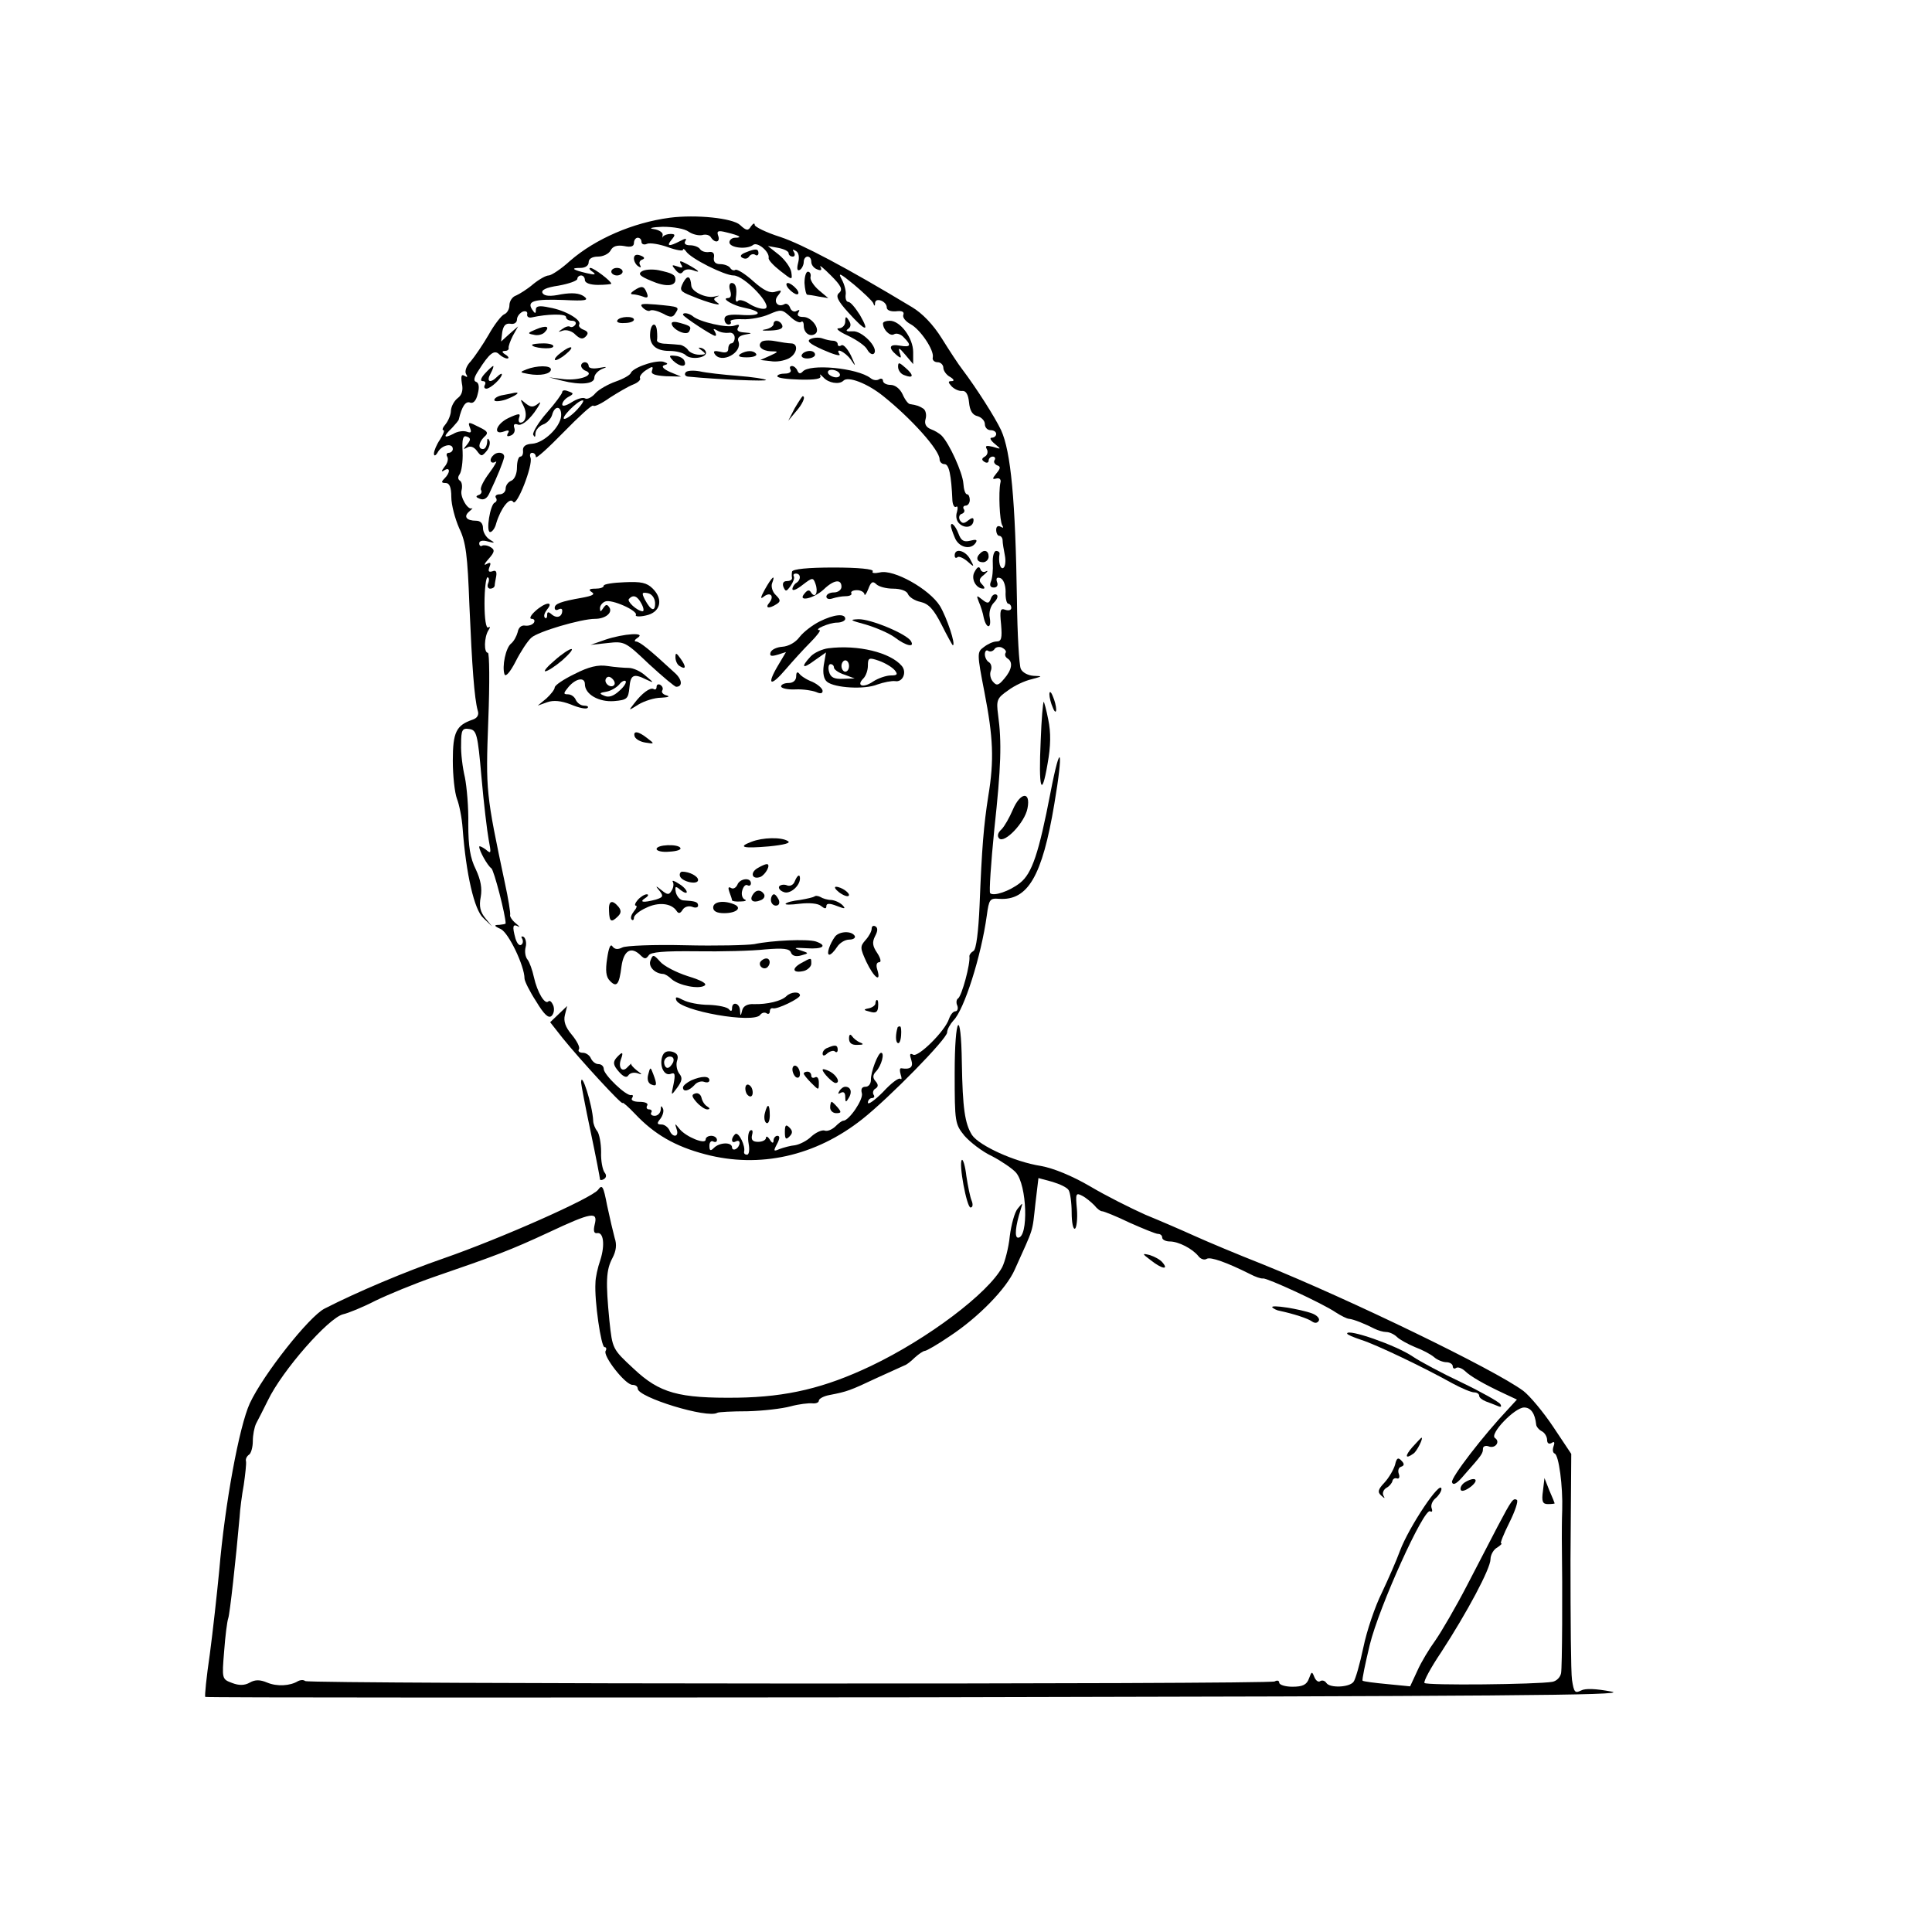 <?xml version="1.0" standalone="no"?>
<!DOCTYPE svg PUBLIC "-//W3C//DTD SVG 20010904//EN"
 "http://www.w3.org/TR/2001/REC-SVG-20010904/DTD/svg10.dtd">
<svg version="1.0" xmlns="http://www.w3.org/2000/svg"
 width="512pt" height="512pt" viewBox="0 0 512 512"
 preserveAspectRatio="xMidYMid meet">
<g transform="translate(0,512) scale(0.1,-0.1)"
fill="#000000" stroke="none">
<path d="M1775 4543 c-98 -13 -197 -56 -264 -114 -24 -22 -50 -39 -57 -39 -7
0 -25 -10 -41 -23 -15 -13 -36 -26 -45 -30 -10 -3 -18 -15 -18 -26 0 -10 -6
-21 -14 -24 -7 -3 -26 -27 -41 -54 -15 -26 -37 -58 -47 -70 -12 -12 -17 -27
-13 -34 5 -8 4 -10 -4 -5 -8 5 -10 0 -7 -20 4 -18 0 -31 -11 -39 -9 -7 -17
-21 -18 -33 0 -11 -7 -27 -14 -36 -8 -9 -10 -16 -6 -16 4 0 0 -11 -9 -25 -9
-13 -16 -30 -16 -37 0 -8 5 -6 11 5 11 18 39 24 39 7 0 -5 -5 -10 -11 -10 -5
0 -7 -5 -4 -10 4 -6 1 -18 -7 -27 -9 -12 -9 -15 0 -9 15 9 16 -6 0 -22 -9 -9
-9 -12 3 -12 10 0 15 -11 15 -37 0 -21 10 -58 21 -83 18 -37 22 -72 27 -205 7
-162 13 -245 22 -278 4 -11 -1 -20 -13 -24 -44 -15 -53 -33 -53 -109 0 -40 5
-85 11 -101 6 -15 13 -50 15 -78 9 -121 31 -217 55 -238 l23 -22 -18 22 c-13
16 -17 31 -12 56 4 23 0 45 -13 73 -15 30 -20 61 -20 120 1 43 -4 99 -9 124
-6 25 -11 64 -10 88 0 38 3 43 22 40 19 -3 22 -13 32 -128 6 -69 15 -143 19
-165 7 -37 7 -39 -8 -26 -10 7 -17 10 -17 7 0 -11 22 -50 32 -57 7 -4 38 -125
38 -146 0 -2 -8 -3 -17 -4 -15 0 -14 -3 4 -11 21 -10 63 -98 63 -131 0 -7 14
-35 31 -61 21 -35 33 -46 41 -38 6 6 8 18 4 28 -4 9 -9 14 -13 10 -9 -9 -29
24 -38 64 -4 19 -12 41 -17 47 -6 7 -8 22 -5 33 3 11 0 23 -5 27 -6 3 -8 1 -4
-5 3 -6 2 -13 -3 -16 -5 -3 -11 4 -15 17 -9 33 -7 39 7 32 6 -4 4 0 -6 8 -10
8 -17 19 -15 23 1 5 -5 43 -14 84 -50 236 -51 244 -44 431 4 99 3 179 -1 179
-11 0 -10 41 1 59 6 9 5 12 0 8 -6 -3 -10 23 -10 64 0 38 4 69 8 69 4 0 5 -7
2 -15 -4 -8 -1 -15 5 -15 6 0 11 3 12 8 0 4 2 15 4 25 2 12 -1 17 -10 13 -10
-3 -12 0 -8 11 5 12 3 14 -8 8 -8 -5 -5 2 6 14 16 18 17 24 5 31 -8 5 -18 6
-22 4 -4 -3 -8 0 -8 6 0 7 9 9 23 5 19 -5 20 -4 5 5 -10 6 -18 20 -18 30 0 13
-7 20 -18 20 -26 0 -34 11 -19 24 7 6 11 10 8 9 -11 -6 -32 30 -28 47 3 11 1
23 -4 26 -6 4 -6 10 -1 17 5 7 9 33 8 59 -2 35 1 45 11 41 11 -4 11 -8 1 -21
-11 -13 -11 -14 0 -8 8 5 18 2 26 -9 11 -15 13 -15 25 -1 7 8 11 21 8 28 -4 8
-6 7 -6 -4 -1 -10 -5 -18 -11 -18 -14 0 -12 17 3 32 12 10 10 15 -11 25 -31
16 -33 16 -26 -2 4 -11 2 -13 -9 -9 -9 3 -25 1 -36 -6 -26 -13 -27 -7 -3 16 9
10 18 20 18 23 8 34 18 49 30 44 8 -3 16 5 20 23 5 18 3 29 -4 32 -8 2 -6 12
6 30 29 46 42 56 55 43 6 -6 16 -11 21 -11 6 0 4 5 -4 10 -10 6 -11 10 -2 10
6 0 11 3 10 8 -1 4 4 18 11 32 l14 25 -23 -20 -22 -20 3 25 c3 17 9 24 22 22
9 -2 17 3 17 11 0 8 7 17 15 21 8 3 14 0 12 -7 -1 -7 5 -10 13 -8 40 9 90 10
90 1 0 -6 7 -10 16 -10 8 0 12 -5 9 -10 -4 -6 -10 -8 -14 -6 -4 3 -13 0 -21
-6 -12 -8 -12 -9 2 -4 10 3 25 -2 33 -11 12 -11 19 -13 27 -5 8 8 7 13 -5 18
-9 3 -15 10 -12 14 7 12 -37 38 -79 45 -27 6 -36 4 -36 -6 0 -11 -2 -11 -10 1
-14 22 5 28 84 25 59 -3 68 -1 53 10 -12 8 -30 10 -60 5 -28 -6 -44 -5 -49 3
-5 8 8 15 42 20 28 5 50 13 50 18 0 5 5 9 10 9 6 0 10 -6 10 -12 0 -8 14 -13
35 -13 19 0 35 2 35 3 0 7 -45 41 -55 42 -5 0 -3 -5 5 -10 11 -8 7 -9 -15 -4
-38 9 -44 14 -17 14 13 0 22 6 22 15 0 9 9 15 25 15 13 0 28 7 33 16 6 12 18
15 36 12 18 -4 26 -1 26 8 0 8 5 14 10 14 6 0 10 -5 10 -11 0 -6 7 -9 15 -5 8
3 33 -1 55 -9 22 -8 40 -11 40 -7 0 4 4 2 8 -4 12 -19 102 -64 126 -64 29 0
107 -83 83 -88 -9 -2 -27 4 -40 12 -13 9 -27 13 -31 9 -4 -5 -7 -1 -6 7 4 26
0 40 -11 40 -6 0 -8 -9 -4 -20 4 -13 2 -20 -7 -20 -17 -1 16 -20 42 -25 50
-10 51 -22 2 -20 -40 3 -52 0 -52 -11 0 -8 5 -14 11 -14 5 0 8 4 5 8 -2 4 12
7 32 6 20 -1 52 5 70 13 32 14 35 13 56 -6 12 -12 26 -18 29 -14 4 3 7 -1 7
-10 0 -19 16 -31 30 -22 16 10 -8 45 -31 45 -13 0 -18 4 -13 12 4 7 3 8 -5 4
-6 -4 -14 0 -17 8 -3 9 -10 13 -15 10 -18 -10 -31 7 -17 23 11 14 10 15 -7 10
-14 -5 -31 3 -59 28 -21 19 -42 32 -47 30 -4 -3 -10 -1 -14 5 -3 5 -15 10 -26
10 -13 0 -19 6 -17 18 2 11 -3 16 -14 14 -9 -1 -19 2 -23 8 -3 5 -15 10 -26
10 -12 0 -17 4 -13 11 5 8 1 8 -14 0 -29 -15 -37 -14 -22 4 10 12 10 15 -3 15
-8 0 -17 -3 -20 -7 -2 -5 -2 -3 -1 4 2 6 -9 14 -24 16 -15 2 -4 5 24 6 29 0
58 -5 69 -13 10 -7 26 -11 36 -9 9 3 20 0 23 -6 11 -17 26 -13 19 5 -4 12 0
14 23 8 34 -8 43 -14 22 -14 -8 0 -15 -6 -15 -12 0 -15 47 -20 63 -7 11 9 44
-18 41 -35 -1 -5 13 -20 31 -34 32 -25 32 -25 29 -3 -2 12 -17 33 -33 46 l-29
23 28 -5 c15 -3 27 -9 27 -14 0 -5 5 -9 11 -9 5 0 7 5 3 12 -5 7 -3 8 5 3 8
-4 10 -17 6 -32 -4 -16 -2 -22 5 -18 5 3 10 13 10 21 0 8 5 14 10 14 6 0 10
-6 10 -14 0 -8 7 -17 16 -20 10 -4 13 -2 8 7 -3 6 9 -4 28 -23 27 -27 32 -37
22 -46 -10 -8 -5 -20 24 -52 46 -51 58 -54 31 -7 -12 19 -25 35 -31 35 -5 0
-8 8 -7 18 2 9 -3 28 -10 41 -11 20 -6 18 32 -13 25 -21 48 -43 51 -49 3 -9 5
-9 5 0 1 16 31 5 31 -12 0 -7 10 -11 24 -10 16 2 23 -1 20 -9 -3 -7 6 -18 19
-25 26 -14 63 -69 59 -88 -2 -7 4 -13 13 -13 8 0 15 -7 15 -15 0 -7 8 -19 18
-24 10 -6 12 -11 4 -11 -10 0 -10 -3 0 -14 7 -7 19 -13 28 -12 10 1 16 -10 18
-30 2 -22 9 -34 23 -37 10 -3 19 -12 19 -21 0 -9 7 -16 15 -16 8 0 15 -4 15
-10 0 -5 -5 -10 -12 -10 -6 0 -3 -7 8 -16 18 -15 18 -15 -5 -8 -17 4 -21 3
-16 -6 4 -7 2 -16 -5 -20 -9 -5 -9 -9 -1 -14 6 -4 11 -2 11 3 0 6 5 11 11 11
5 0 8 -4 5 -9 -4 -5 0 -11 6 -14 10 -3 10 -8 -1 -21 -12 -15 -12 -17 0 -14 8
2 13 -3 10 -12 -5 -25 -2 -100 5 -112 4 -7 3 -8 -4 -4 -7 4 -12 1 -12 -8 0 -9
4 -16 8 -16 5 0 9 -6 9 -12 0 -7 3 -25 6 -40 3 -15 1 -30 -4 -33 -8 -5 -14 16
-10 38 0 4 -4 7 -9 7 -6 0 -10 -15 -9 -32 1 -18 -1 -40 -5 -49 -4 -10 -2 -16
8 -16 8 0 12 6 8 15 -3 10 0 13 9 10 8 -3 14 -18 14 -36 -1 -18 3 -32 7 -32 4
0 8 -5 8 -11 0 -6 -7 -8 -16 -5 -13 5 -15 -1 -11 -39 3 -36 1 -45 -12 -45 -9
0 -24 -7 -34 -15 -18 -13 -18 -17 2 -120 23 -119 26 -179 10 -275 -12 -77 -17
-136 -23 -289 -3 -70 -9 -117 -16 -121 -7 -4 -11 -10 -11 -14 3 -20 -20 -105
-30 -112 -4 -2 -6 -11 -2 -19 3 -8 0 -15 -5 -15 -6 0 -13 -9 -17 -20 -10 -32
-82 -103 -95 -95 -9 5 -10 1 -5 -14 6 -19 -2 -26 -27 -22 -4 0 -4 -7 -1 -17 3
-9 3 -14 -1 -11 -4 4 -25 -12 -46 -35 -22 -22 -40 -35 -40 -28 0 6 5 12 11 12
5 0 8 4 4 9 -3 5 -1 13 5 16 8 5 8 11 0 20 -8 9 -7 17 2 26 14 15 23 49 13 49
-8 0 -28 -52 -27 -72 0 -10 -6 -18 -14 -18 -10 0 -13 -6 -10 -17 5 -16 -34
-73 -49 -73 -4 0 -13 -7 -22 -16 -9 -8 -21 -13 -28 -10 -7 2 -23 -5 -35 -16
-11 -11 -31 -21 -43 -23 -12 -1 -30 -6 -41 -10 -16 -7 -17 -6 -7 13 8 15 8 22
1 22 -5 0 -10 -6 -10 -12 0 -9 -4 -8 -10 2 -5 8 -10 10 -10 5 0 -6 -9 -11 -21
-11 -14 0 -19 5 -16 18 3 11 1 15 -5 12 -5 -4 -7 -19 -4 -35 3 -16 1 -29 -4
-29 -6 0 -9 3 -8 8 4 15 -14 52 -23 47 -5 -4 -9 -11 -9 -16 0 -6 4 -7 10 -4 5
3 10 2 10 -4 0 -5 -4 -13 -10 -16 -5 -3 -10 -1 -10 4 0 15 -33 14 -48 -1 -9
-9 -12 -8 -12 6 0 9 5 14 10 11 6 -3 10 -1 10 4 0 6 -7 11 -15 11 -8 0 -15 -4
-15 -10 0 -14 -52 7 -69 28 -13 16 -13 16 -8 0 8 -22 -11 -24 -19 -3 -4 8 -13
15 -21 15 -12 0 -13 3 -3 15 6 8 10 20 7 27 -4 9 -6 8 -6 -3 -1 -9 -8 -16 -16
-16 -8 0 -12 4 -9 9 3 4 0 8 -6 8 -6 0 -8 5 -5 10 4 6 -5 10 -20 10 -15 0 -24
4 -20 10 4 6 2 9 -2 8 -13 -4 -73 54 -73 69 0 7 -6 13 -14 13 -8 0 -16 7 -20
15 -3 8 -13 15 -21 15 -9 0 -14 4 -11 9 4 5 -5 22 -18 38 -18 21 -23 37 -19
53 l6 24 -22 -21 -23 -22 33 -42 c46 -57 159 -180 159 -172 0 3 15 -10 33 -29
51 -54 106 -86 186 -107 144 -38 292 -5 416 93 71 56 225 213 225 230 0 8 8
22 17 32 28 28 73 169 88 277 6 44 8 47 33 45 76 -5 114 60 146 251 25 147 17
171 -10 31 -31 -161 -49 -215 -81 -240 -28 -22 -70 -36 -79 -27 -3 3 2 79 11
169 18 166 20 231 10 304 -5 38 -3 44 26 64 17 13 45 26 63 30 29 8 30 8 5 9
-15 1 -30 9 -34 19 -4 9 -9 91 -10 182 -4 264 -16 393 -42 450 -16 34 -65 111
-102 160 -11 14 -35 51 -55 83 -23 37 -52 67 -79 83 -174 105 -292 167 -349
186 -38 12 -68 27 -68 32 0 6 -4 4 -10 -4 -7 -12 -12 -12 -29 4 -20 18 -116
28 -186 19z m890 -1153 c-3 -5 -1 -11 5 -15 15 -9 12 -30 -9 -54 -15 -18 -20
-19 -30 -7 -6 7 -9 20 -5 29 3 8 1 18 -5 22 -6 3 -11 13 -11 21 0 8 4 13 9 9
5 -3 12 -1 16 4 3 6 12 8 20 5 8 -4 13 -10 10 -14z"/>
<path d="M1976 4451 c-13 -5 -16 -10 -9 -14 7 -4 14 -3 18 3 4 6 11 8 16 5 5
-4 9 -1 9 4 0 12 -7 13 -34 2z"/>
<path d="M1680 4435 c0 -7 5 -17 12 -21 6 -4 8 -3 4 4 -3 5 -1 12 6 14 8 3 6
7 -5 11 -11 4 -17 1 -17 -8z"/>
<path d="M1805 4419 c6 -9 3 -10 -10 -5 -15 5 -16 4 -5 -9 9 -11 15 -12 20 -5
4 6 15 8 26 4 24 -9 16 -1 -15 16 -19 10 -22 10 -16 -1z"/>
<path d="M1620 4400 c0 -5 7 -10 15 -10 8 0 15 5 15 10 0 6 -7 10 -15 10 -8 0
-15 -4 -15 -10z"/>
<path d="M1701 4401 c-11 -7 -5 -13 24 -25 39 -17 65 -15 65 3 0 13 -8 17 -45
25 -16 3 -36 2 -44 -3z"/>
<path d="M2132 4370 c1 -16 4 -30 7 -31 3 0 17 -2 31 -5 l25 -4 -25 21 c-14
12 -24 28 -22 35 2 8 -2 14 -7 14 -5 0 -9 -13 -9 -30z"/>
<path d="M1811 4372 c-11 -21 -9 -24 21 -36 48 -20 86 -29 69 -18 -11 8 -11
11 0 16 8 3 4 3 -8 0 -22 -5 -60 13 -61 29 -2 26 -10 29 -21 9z"/>
<path d="M2090 4355 c7 -8 17 -15 22 -15 6 0 5 7 -2 15 -7 8 -17 15 -22 15 -6
0 -5 -7 2 -15z"/>
<path d="M1680 4350 c-9 -6 -10 -10 -3 -10 6 0 19 -3 27 -6 12 -5 15 -2 10 10
-7 18 -13 20 -34 6z"/>
<path d="M1703 4305 c7 -7 16 -11 20 -8 5 3 20 -1 34 -8 20 -11 26 -11 33 1
11 17 11 17 -52 23 -37 3 -44 2 -35 -8z"/>
<path d="M1810 4286 c0 -5 78 -56 85 -56 4 0 3 5 -1 12 -5 7 -3 8 7 2 8 -5 21
-7 30 -6 9 2 16 -4 16 -13 0 -8 -4 -15 -9 -15 -4 0 -8 -6 -8 -14 0 -10 -7 -12
-22 -8 -14 3 -19 2 -14 -6 17 -27 74 3 63 33 -4 9 2 15 16 18 22 4 22 4 -1 6
-15 1 -21 5 -16 13 5 8 2 9 -10 5 -19 -7 -93 10 -110 25 -10 8 -26 11 -26 4z"/>
<path d="M1636 4271 c-3 -5 5 -8 19 -7 14 0 25 4 25 9 0 10 -38 9 -44 -2z"/>
<path d="M2240 4268 c0 -10 -8 -18 -17 -18 -10 0 1 -9 23 -19 23 -11 47 -27
52 -37 6 -11 14 -15 18 -11 14 14 -32 62 -57 59 -15 -1 -19 1 -12 6 8 5 9 13
3 22 -8 13 -10 12 -10 -2z"/>
<path d="M1780 4263 c0 -15 38 -34 46 -22 7 13 5 15 -23 23 -13 4 -23 4 -23
-1z"/>
<path d="M2050 4261 c0 -5 -10 -12 -22 -14 -13 -2 -7 -4 13 -3 25 1 35 5 32
14 -6 14 -23 16 -23 3z"/>
<path d="M2340 4263 c0 -17 19 -35 29 -29 6 4 18 1 26 -8 21 -21 19 -27 -10
-22 -28 5 -32 -5 -10 -24 13 -11 15 -10 9 6 -4 14 -1 13 15 -6 l21 -25 0 32
c0 37 -34 83 -62 83 -10 0 -18 -3 -18 -7z"/>
<path d="M1420 4247 c-22 -9 -23 -11 -6 -14 10 -3 23 0 29 6 16 16 5 20 -23 8z"/>
<path d="M1723 4238 c-3 -32 15 -48 51 -48 18 0 37 -5 43 -11 13 -13 54 -8 54
6 0 5 -5 11 -13 13 -9 2 -8 0 2 -7 12 -9 11 -11 -7 -11 -12 0 -26 6 -30 13 -4
6 -14 12 -20 13 -7 1 -24 2 -38 3 -14 0 -24 4 -24 9 1 4 1 15 0 25 -2 25 -16
21 -18 -5z"/>
<path d="M2149 4222 c-13 -5 -4 -13 32 -29 27 -12 47 -18 44 -12 -13 19 13 8
29 -13 15 -22 15 -21 1 10 -9 18 -20 30 -25 27 -6 -4 -10 -2 -10 3 0 5 -6 9
-12 9 -7 0 -20 3 -28 6 -8 3 -22 3 -31 -1z"/>
<path d="M2018 4214 c-12 -11 1 -24 25 -25 21 0 21 -1 -3 -12 l-25 -11 27 -3
c15 -3 36 1 48 7 23 12 27 40 6 40 -7 0 -26 3 -42 6 -16 3 -32 2 -36 -2z"/>
<path d="M1410 4206 c0 -8 51 -13 56 -5 3 5 -9 9 -25 9 -17 0 -31 -2 -31 -4z"/>
<path d="M1486 4185 c-11 -8 -18 -17 -15 -19 2 -2 15 4 28 15 27 22 15 26 -13
4z"/>
<path d="M1962 4182 c-8 -6 -2 -9 17 -9 17 0 28 4 25 9 -7 10 -25 10 -42 0z"/>
<path d="M2125 4180 c-3 -5 3 -10 14 -10 12 0 21 5 21 10 0 6 -6 10 -14 10 -8
0 -18 -4 -21 -10z"/>
<path d="M1784 4164 c18 -17 37 -18 30 -1 -2 7 -13 13 -24 14 -18 2 -18 0 -6
-13z"/>
<path d="M1710 4154 c-19 -6 -36 -16 -38 -22 -2 -6 -20 -16 -40 -23 -20 -7
-45 -21 -54 -31 -9 -11 -22 -17 -27 -14 -6 4 -22 -1 -36 -10 -14 -9 -25 -12
-25 -6 0 6 7 15 16 20 15 8 15 10 0 15 -9 4 -16 3 -16 -2 0 -4 -18 -29 -41
-55 -22 -25 -38 -52 -36 -58 4 -8 6 -7 6 4 1 9 10 19 20 23 10 3 21 15 24 25
7 27 26 25 24 -3 -3 -30 -46 -71 -77 -73 -17 -1 -25 -7 -24 -18 1 -9 -2 -16
-7 -16 -5 0 -9 -13 -9 -29 0 -16 -6 -31 -15 -35 -8 -3 -15 -12 -15 -21 0 -8
-7 -15 -16 -15 -8 0 -13 -4 -10 -9 4 -5 2 -11 -3 -13 -12 -5 -24 -78 -12 -78
5 0 13 10 16 23 12 40 36 71 45 57 9 -15 53 97 46 117 -3 7 -1 13 4 13 6 0 10
-5 10 -11 0 -6 33 24 73 65 41 42 76 74 79 71 3 -4 23 6 44 21 22 14 49 30 62
35 13 5 21 13 18 17 -2 4 5 14 16 21 17 11 20 11 16 -1 -4 -9 6 -13 36 -15
l41 -1 -29 12 c-18 8 -24 15 -16 18 11 3 11 5 -1 9 -7 3 -30 0 -49 -7z m-180
-119 c-13 -14 -28 -25 -34 -25 -13 0 35 49 48 49 5 1 -1 -10 -14 -24z"/>
<path d="M1540 4151 c0 -5 6 -12 13 -14 25 -11 -18 -26 -58 -22 l-40 5 35 -9
c48 -12 85 -9 85 8 0 8 9 18 20 23 16 6 14 7 -7 3 -16 -3 -28 -1 -28 5 0 5 -4
10 -10 10 -5 0 -10 -4 -10 -9z"/>
<path d="M2380 4148 c0 -9 7 -19 16 -22 25 -10 27 -1 4 19 -17 15 -20 16 -20
3z"/>
<path d="M1285 4130 c-11 -12 -13 -20 -6 -20 7 0 9 -4 6 -10 -3 -5 -2 -10 4
-10 11 0 41 28 41 38 0 3 -5 1 -12 -6 -19 -19 -30 -14 -18 8 6 11 9 20 7 20
-2 0 -12 -9 -22 -20z"/>
<path d="M1395 4141 c-18 -7 -18 -8 5 -12 32 -6 60 0 60 12 0 11 -37 11 -65 0z"/>
<path d="M2095 4140 c3 -5 -3 -10 -14 -10 -12 0 -21 -3 -21 -7 0 -5 27 -8 60
-9 40 -1 58 2 54 10 -3 6 0 4 8 -4 13 -15 42 -20 53 -9 12 13 64 -7 106 -41
75 -60 149 -143 149 -167 0 -7 6 -13 13 -13 12 0 18 -28 21 -97 1 -11 5 -19
10 -16 4 3 5 -3 2 -14 -4 -12 -1 -25 8 -32 16 -13 36 -7 36 11 0 7 -5 6 -14
-1 -11 -9 -16 -9 -22 0 -4 7 -2 15 4 17 7 2 10 8 6 13 -3 5 0 9 5 9 6 0 11 7
11 15 0 8 -3 15 -7 15 -5 0 -9 13 -10 29 -2 28 -37 106 -58 127 -5 5 -18 13
-29 17 -12 5 -17 14 -13 27 3 11 0 23 -6 27 -11 7 -16 9 -35 12 -5 0 -14 12
-20 26 -7 15 -20 25 -32 25 -11 0 -20 5 -20 11 0 5 -5 7 -10 4 -6 -4 -16 -3
-23 3 -35 27 -162 39 -180 17 -6 -6 -10 -6 -14 3 -2 6 -9 12 -14 12 -6 0 -7
-4 -4 -10z m130 -10 c3 -5 -1 -10 -9 -10 -8 0 -18 5 -21 10 -3 6 1 10 9 10 8
0 18 -4 21 -10z"/>
<path d="M1817 4133 c-4 -5 -1 -10 6 -11 81 -8 211 -13 207 -9 -3 3 -36 8 -75
11 -38 3 -84 8 -101 12 -17 3 -34 2 -37 -3z"/>
<path d="M1333 4073 c-13 -2 -23 -8 -23 -13 0 -5 14 -4 30 1 27 10 42 21 23
18 -5 -1 -18 -4 -30 -6z"/>
<path d="M2106 4038 l-17 -33 20 24 c18 20 27 41 18 41 -1 0 -11 -15 -21 -32z"/>
<path d="M1387 4045 c11 -21 7 -45 -8 -45 -4 0 -6 6 -3 14 4 11 -1 11 -29 -2
-33 -16 -42 -47 -10 -35 11 4 14 2 9 -5 -4 -8 -2 -10 8 -6 8 3 12 12 9 20 -3
9 0 12 9 9 9 -4 26 8 44 32 15 21 20 32 11 24 -14 -11 -20 -11 -34 0 -15 13
-15 12 -6 -6z"/>
<path d="M1307 3913 c-12 -11 -7 -24 6 -17 6 5 -1 -9 -16 -29 -15 -20 -26 -41
-22 -46 3 -5 0 -11 -7 -13 -8 -3 -7 -6 4 -10 10 -4 19 1 25 15 22 46 36 82 39
95 2 13 -18 17 -29 5z"/>
<path d="M2520 3726 c0 -3 4 -16 10 -30 10 -27 43 -35 56 -14 5 8 0 9 -15 5
-17 -4 -24 0 -31 19 -8 21 -20 33 -20 20z"/>
<path d="M2530 3648 c0 -6 3 -8 7 -5 3 4 15 -1 26 -10 19 -17 20 -17 8 5 -12
23 -41 31 -41 10z"/>
<path d="M2597 3653 c-12 -11 -8 -23 8 -23 8 0 15 7 15 15 0 16 -12 20 -23 8z"/>
<path d="M2099 3605 c-1 -5 -1 -13 0 -17 0 -5 -6 -8 -14 -8 -9 0 -12 -6 -9
-15 6 -14 8 -13 19 2 7 10 11 21 9 25 -3 5 0 8 5 8 14 0 14 -17 1 -25 -5 -3
-10 -11 -10 -16 0 -6 12 -1 27 11 26 20 28 20 34 3 8 -22 0 -40 -11 -24 -5 9
-10 8 -18 -2 -20 -23 24 -14 51 11 27 26 47 28 47 7 0 -8 -9 -15 -20 -15 -11
0 -20 -5 -20 -11 0 -6 7 -8 16 -5 9 3 25 6 35 6 11 0 18 4 15 8 -2 4 4 8 15 8
10 0 19 -5 20 -11 0 -5 5 1 10 14 7 19 12 22 21 13 7 -7 27 -12 45 -12 20 0
36 -6 39 -14 3 -8 18 -18 33 -21 22 -5 35 -19 56 -60 15 -30 29 -55 30 -55 9
0 -16 74 -34 104 -28 45 -123 98 -159 89 -14 -3 -23 -2 -19 3 3 6 -39 10 -104
10 -67 0 -109 -4 -110 -11z"/>
<path d="M2583 3605 c-11 -18 3 -45 23 -45 5 0 3 5 -4 12 -9 9 -7 15 6 25 9 8
12 12 5 9 -6 -4 -13 -1 -15 6 -3 8 -8 6 -15 -7z"/>
<path d="M2027 3558 c-11 -20 -13 -27 -4 -20 18 15 30 3 16 -15 -13 -15 -1
-17 19 -4 11 7 11 11 -2 24 -9 8 -13 23 -10 31 10 26 0 18 -19 -16z"/>
<path d="M1600 3568 c0 -5 -10 -8 -22 -8 -17 0 -19 -3 -10 -9 10 -6 2 -10 -25
-15 -57 -10 -73 -16 -73 -27 0 -6 5 -7 10 -4 6 3 10 2 10 -3 0 -16 -13 -22
-27 -11 -10 9 -13 8 -13 -1 0 -8 -3 -10 -6 -7 -4 4 -1 13 6 22 19 23 -6 19
-32 -5 -12 -11 -16 -20 -9 -20 7 0 9 -5 6 -10 -4 -6 -14 -9 -23 -8 -10 2 -18
-5 -20 -17 -3 -11 -10 -24 -17 -30 -15 -11 -25 -62 -18 -82 3 -8 15 6 29 33
13 26 32 55 42 64 17 16 132 50 169 50 27 0 47 16 38 30 -6 9 -9 9 -16 -1 -7
-11 -9 -11 -9 -1 0 7 6 15 14 18 17 7 88 -25 81 -36 -2 -4 10 -5 27 -1 38 8
47 42 18 71 -16 16 -31 19 -75 17 -30 -1 -55 -5 -55 -9z m136 -45 c1 -26 -11
-22 -27 8 -9 18 -8 20 8 17 10 -2 18 -12 19 -25z m-36 -3 c6 -11 7 -20 3 -20
-15 1 -43 27 -36 33 11 12 22 8 33 -13z"/>
<path d="M2626 3534 c-5 -14 -9 -14 -23 -3 -15 12 -16 12 -9 -6 5 -11 11 -30
13 -42 7 -30 21 -30 16 0 -3 14 2 31 11 40 9 9 12 18 7 21 -5 3 -12 -1 -15
-10z"/>
<path d="M2172 3473 c-18 -9 -42 -27 -53 -41 -11 -15 -30 -25 -46 -26 -14 -1
-28 -7 -31 -15 -3 -10 2 -11 19 -6 l22 7 -22 -37 c-30 -51 -19 -56 21 -9 18
21 47 53 65 71 18 18 29 33 25 33 -18 1 26 20 46 20 12 0 22 5 22 10 0 15 -30
12 -68 -7z"/>
<path d="M2294 3465 c27 -8 62 -23 77 -34 30 -23 54 -28 43 -10 -11 19 -107
59 -139 58 -25 -1 -22 -3 19 -14z"/>
<path d="M1605 3425 l-40 -14 46 5 c44 5 47 3 109 -56 36 -33 68 -60 72 -60
18 0 16 20 -5 38 -66 61 -92 82 -102 82 -5 0 -3 5 5 10 23 15 -37 11 -85 -5z"/>
<path d="M2195 3402 c-16 -2 -38 -12 -47 -22 -27 -29 -21 -34 11 -10 l30 21
-6 -34 c-3 -21 0 -37 9 -44 20 -16 99 -21 133 -7 17 6 38 10 47 9 20 -4 32 23
18 40 -30 36 -117 57 -195 47z m176 -58 c9 -11 7 -14 -10 -14 -12 0 -33 -7
-47 -16 -26 -18 -46 -12 -26 8 7 7 12 22 12 34 0 21 3 22 29 13 17 -6 35 -17
42 -25z m-121 11 c0 -8 -4 -15 -10 -15 -5 0 -10 7 -10 15 0 8 5 15 10 15 6 0
10 -7 10 -15z m-40 -4 c0 -5 12 -14 28 -19 l27 -10 -31 -1 c-24 -1 -33 4 -37
19 -3 11 -1 20 4 20 5 0 9 -4 9 -9z"/>
<path d="M1470 3370 c-19 -16 -30 -29 -25 -29 6 0 26 13 45 29 19 17 30 30 24
30 -5 0 -25 -13 -44 -30z"/>
<path d="M1790 3378 c0 -9 5 -20 11 -23 17 -11 18 -2 3 19 -12 17 -14 17 -14
4z"/>
<path d="M1523 3334 c-29 -14 -53 -30 -53 -36 0 -5 -10 -18 -22 -29 l-23 -19
25 9 c17 6 37 4 63 -6 21 -9 41 -13 44 -9 4 3 -1 6 -9 6 -9 0 -18 7 -22 15 -3
8 -12 15 -21 15 -13 0 -12 3 2 20 20 23 43 26 43 7 0 -27 37 -48 77 -45 35 3
38 6 41 36 3 34 11 38 45 21 21 -10 21 -9 -2 10 -13 12 -33 21 -45 21 -11 0
-37 2 -56 5 -25 4 -50 -2 -87 -21z m104 -30 c-9 -9 -28 6 -21 18 4 6 10 6 17
-1 6 -6 8 -13 4 -17z m14 -15 c-15 -14 -28 -18 -39 -13 -15 6 -14 8 5 11 12 2
27 11 34 19 6 8 14 12 17 9 3 -3 -4 -15 -17 -26z"/>
<path d="M2110 3328 c0 -11 -8 -18 -20 -18 -11 0 -20 -4 -20 -9 0 -5 17 -9 38
-8 20 1 45 -3 55 -7 11 -5 17 -4 17 3 0 6 -12 17 -27 24 -16 6 -31 16 -35 22
-5 6 -8 3 -8 -7z"/>
<path d="M1740 3300 c0 -6 -3 -9 -8 -6 -9 5 -31 -11 -52 -39 -15 -19 -15 -19
12 -2 15 9 42 18 60 18 18 1 25 3 15 6 -9 2 -15 8 -12 13 3 5 1 11 -5 15 -5 3
-10 1 -10 -5z"/>
<path d="M2781 3280 c0 -8 4 -24 9 -35 5 -13 9 -14 9 -5 0 8 -4 24 -9 35 -5
13 -9 14 -9 5z"/>
<path d="M2758 3158 c-6 -127 2 -157 18 -63 9 49 9 84 2 118 -5 26 -11 47 -12
47 -2 0 -6 -46 -8 -102z"/>
<path d="M1682 3168 c3 -7 15 -14 29 -16 24 -4 24 -3 4 12 -24 19 -38 20 -33
4z"/>
<path d="M2684 2974 c-9 -21 -22 -44 -30 -52 -10 -9 -12 -18 -6 -24 14 -14 68
42 75 80 9 46 -19 43 -39 -4z"/>
<path d="M1991 2889 c-37 -14 -22 -18 47 -12 40 4 59 9 50 14 -17 11 -67 10
-97 -2z"/>
<path d="M1740 2870 c0 -5 15 -9 34 -7 19 1 32 5 29 10 -6 11 -63 9 -63 -3z"/>
<path d="M2007 2819 c-20 -12 -14 -31 8 -23 14 6 29 34 17 34 -4 0 -15 -5 -25
-11z"/>
<path d="M1802 2798 c5 -15 48 -24 48 -10 0 10 -23 22 -42 22 -5 0 -8 -6 -6
-12z"/>
<path d="M2106 2784 c-3 -9 -13 -14 -21 -10 -8 3 -17 1 -20 -3 -3 -5 3 -12 12
-15 16 -7 43 16 43 36 0 13 -7 9 -14 -8z"/>
<path d="M1783 2783 c3 -5 2 -15 -3 -23 -7 -12 -11 -12 -27 1 -16 13 -17 12
-5 -2 11 -14 9 -17 -10 -23 -34 -9 -45 -7 -28 4 8 5 10 10 4 10 -6 0 -17 -7
-24 -15 -7 -8 -9 -15 -5 -15 4 0 2 -7 -5 -15 -7 -9 -10 -18 -6 -22 3 -3 6 -1
6 5 0 6 14 18 32 26 32 16 67 13 81 -8 5 -8 10 -7 16 3 5 8 16 11 25 8 9 -4
16 -2 16 3 0 10 -7 12 -40 14 -8 1 -16 10 -19 21 -3 17 -1 18 13 6 9 -7 16 -9
16 -5 0 5 -9 15 -21 22 -12 8 -19 10 -16 5z"/>
<path d="M1954 2775 c-4 -8 -11 -12 -17 -8 -7 4 -8 0 -4 -11 4 -10 7 -20 7
-22 0 -2 10 -4 23 -3 12 0 17 3 11 5 -7 3 -10 14 -7 24 3 11 9 17 14 14 5 -3
9 0 9 5 0 17 -30 13 -36 -4z"/>
<path d="M2224 2755 c11 -8 22 -12 25 -9 6 6 -19 24 -34 24 -5 -1 -1 -7 9 -15z"/>
<path d="M1995 2749 c-10 -15 1 -23 20 -15 9 3 13 10 10 16 -8 13 -22 13 -30
-1z"/>
<path d="M2043 2735 c0 -8 6 -15 13 -15 8 0 11 6 8 15 -4 8 -9 15 -13 15 -4 0
-8 -7 -8 -15z"/>
<path d="M2158 2744 c-3 -2 -20 -6 -38 -9 -18 -2 -35 -6 -38 -10 -3 -3 14 -3
37 0 26 3 49 1 57 -6 10 -8 14 -8 14 0 0 7 8 8 28 0 21 -8 24 -8 15 2 -7 7
-20 13 -30 14 -10 0 -23 4 -29 8 -6 3 -13 4 -16 1z"/>
<path d="M1614 2705 c1 -28 6 -31 24 -13 8 8 9 15 1 25 -17 20 -27 16 -25 -12z"/>
<path d="M1890 2715 c0 -10 10 -15 29 -15 34 0 49 15 25 24 -28 11 -54 6 -54
-9z"/>
<path d="M2310 2659 c0 -7 -7 -20 -16 -30 -15 -17 -15 -21 2 -58 20 -42 40
-57 29 -21 -4 12 -2 20 5 20 6 0 4 10 -5 24 -13 19 -14 29 -6 45 7 13 8 22 1
26 -5 3 -10 1 -10 -6z"/>
<path d="M2213 2638 c-14 -19 -24 -48 -15 -48 4 0 13 9 20 20 7 11 21 20 33
20 11 0 17 5 14 10 -9 14 -41 12 -52 -2z"/>
<path d="M1999 2618 c-19 -3 -101 -5 -184 -3 -82 2 -157 -1 -166 -6 -12 -6
-20 -5 -26 3 -5 8 -10 -4 -14 -32 -5 -32 -3 -49 7 -59 18 -19 25 -11 31 38 6
43 26 54 51 29 10 -10 14 -10 21 0 5 9 40 12 127 11 65 -1 147 1 182 5 48 4
64 2 68 -8 3 -9 13 -12 27 -8 22 6 21 6 -3 14 -19 6 -15 7 18 5 43 -3 56 7 24
18 -23 7 -116 3 -163 -7z"/>
<path d="M1724 2575 c-7 -16 11 -35 33 -36 5 0 15 -6 23 -14 20 -17 72 -27 87
-17 8 5 -8 14 -44 25 -31 10 -64 27 -74 39 -17 19 -19 19 -25 3z"/>
<path d="M2015 2571 c-6 -11 9 -23 19 -14 9 9 7 23 -3 23 -6 0 -12 -4 -16 -9z"/>
<path d="M2122 2567 c-26 -15 -20 -27 9 -20 10 3 19 12 19 19 0 17 1 17 -28 1z"/>
<path d="M2084 2480 c-13 -13 -51 -22 -86 -21 -17 1 -28 -5 -31 -16 -4 -17 -5
-17 -6 0 -1 19 -21 24 -21 5 0 -8 -3 -9 -8 -3 -4 6 -28 11 -53 12 -26 0 -56 6
-69 13 -17 9 -21 9 -18 0 9 -29 208 -64 223 -39 4 5 11 7 16 4 5 -4 9 -1 9 4
0 6 3 10 8 9 11 -4 72 26 72 34 0 11 -24 10 -36 -2z"/>
<path d="M2320 2461 c0 -5 -8 -11 -17 -13 -16 -3 -15 -5 2 -9 16 -5 21 -1 22
12 1 11 0 19 -3 19 -2 0 -4 -4 -4 -9z"/>
<path d="M2530 2276 c0 -131 1 -135 26 -166 15 -17 47 -42 73 -54 25 -13 54
-33 63 -43 30 -33 34 -173 6 -173 -10 0 -7 31 7 75 6 19 6 19 -8 2 -8 -9 -17
-42 -21 -73 -3 -31 -13 -68 -20 -82 -37 -69 -197 -190 -348 -262 -122 -58
-222 -82 -353 -84 -157 -2 -207 12 -276 77 -56 52 -56 52 -64 127 -10 103 -9
134 8 166 10 19 12 36 6 53 -4 15 -13 53 -20 86 -10 52 -13 57 -24 42 -16 -22
-260 -130 -410 -182 -101 -35 -227 -88 -315 -133 -41 -21 -162 -174 -198 -251
-28 -61 -66 -266 -81 -443 -6 -62 -17 -162 -25 -222 -9 -61 -14 -111 -12 -113
1 -2 855 -2 1897 -1 1525 3 1882 5 1830 15 -42 8 -70 9 -81 3 -16 -8 -19 -5
-24 28 -3 20 -4 163 -4 318 l2 281 -48 72 c-26 39 -62 82 -79 95 -77 57 -459
242 -692 336 -66 26 -147 60 -180 75 -33 15 -91 40 -130 56 -38 17 -104 50
-146 75 -48 28 -97 48 -130 54 -71 11 -164 54 -183 82 -19 30 -25 71 -27 191
-2 149 -19 126 -19 -27z m302 -310 c4 -6 8 -33 8 -59 0 -27 4 -46 9 -43 4 3 7
26 5 51 -4 42 -3 45 14 36 10 -5 24 -17 32 -25 7 -9 16 -16 21 -16 4 0 37 -13
72 -30 36 -16 70 -30 76 -30 6 0 11 -4 11 -10 0 -5 9 -10 20 -10 23 0 60 -19
76 -39 6 -8 16 -11 22 -7 10 6 54 -10 114 -40 15 -8 30 -13 35 -12 10 2 158
-66 193 -90 14 -9 30 -17 35 -17 12 -1 44 -14 67 -26 10 -5 24 -9 32 -9 8 0
21 -6 28 -13 7 -7 29 -19 48 -27 19 -7 42 -19 51 -27 8 -7 23 -13 32 -13 9 0
17 -5 17 -11 0 -5 4 -8 9 -4 5 3 15 -1 23 -8 14 -14 50 -35 106 -61 l32 -15
-22 -24 c-68 -72 -154 -184 -150 -195 3 -10 14 -3 33 20 46 52 49 56 49 69 0
6 7 9 15 6 17 -7 32 12 17 22 -16 10 52 81 77 81 18 0 29 -16 32 -45 0 -5 7
-14 15 -18 8 -4 14 -15 14 -23 0 -9 5 -12 12 -8 7 5 9 2 5 -9 -3 -9 -2 -17 3
-19 11 -4 22 -86 20 -150 -1 -27 -1 -60 -1 -75 2 -143 1 -342 -2 -357 -2 -11
-12 -21 -23 -23 -40 -7 -335 -10 -339 -3 -3 4 17 41 44 81 69 106 131 222 131
247 0 11 8 26 18 31 9 6 14 11 10 11 -3 0 7 25 22 55 15 30 24 57 20 60 -10 6
-14 0 -51 -70 -14 -27 -51 -98 -81 -156 -30 -58 -68 -123 -84 -146 -16 -22
-38 -58 -48 -81 l-19 -41 -61 6 c-33 3 -63 7 -65 9 -2 2 7 45 19 95 25 102
144 364 160 354 5 -3 7 0 4 8 -3 8 2 20 11 27 8 7 15 18 15 24 -1 27 -86 -100
-110 -164 -9 -25 -31 -75 -48 -111 -18 -36 -40 -101 -49 -145 -9 -43 -21 -85
-26 -91 -11 -15 -63 -17 -72 -3 -4 6 -11 8 -16 5 -5 -4 -12 1 -16 11 -6 15 -7
15 -14 -4 -6 -17 -17 -22 -44 -22 -19 0 -35 5 -35 11 0 5 -5 7 -12 3 -13 -8
-2555 -7 -2569 1 -5 4 -13 3 -19 0 -21 -13 -56 -15 -82 -4 -19 8 -32 8 -46 0
-14 -8 -29 -8 -47 -1 -27 10 -27 11 -21 84 3 41 8 80 11 88 4 11 20 154 30
268 1 19 6 58 11 85 4 28 7 55 6 62 -2 6 2 14 8 18 5 3 10 19 10 36 0 16 4 37
9 47 5 9 19 37 31 61 38 79 160 218 199 228 14 3 53 19 86 36 33 16 103 45
155 63 163 56 203 71 304 118 115 54 131 56 122 21 -4 -17 -2 -24 6 -23 17 4
22 -30 9 -71 -7 -20 -13 -47 -13 -61 -3 -47 15 -170 24 -170 5 0 6 -5 3 -10
-8 -13 52 -90 71 -90 8 0 14 -4 14 -10 0 -23 185 -80 211 -64 3 2 39 4 80 4
41 1 92 7 114 13 22 6 48 9 58 8 9 -1 17 2 17 7 0 5 12 12 28 15 47 9 55 12
125 45 37 17 71 32 75 34 4 1 16 10 26 20 11 10 23 18 27 18 4 0 34 17 66 39
76 50 150 126 172 176 52 116 46 95 55 176 l8 67 37 -10 c20 -6 39 -15 43 -22z"/>
<path d="M3050 1780 c29 -23 48 -26 31 -6 -6 8 -22 16 -34 20 -21 5 -21 4 3
-14z"/>
<path d="M3372 1655 c3 -3 12 -8 20 -9 37 -8 74 -20 85 -28 7 -5 14 -5 18 2 3
5 -4 14 -17 19 -32 12 -114 25 -106 16z"/>
<path d="M3570 1586 c0 -3 17 -10 38 -17 38 -12 162 -71 241 -115 24 -13 50
-24 58 -24 7 0 13 -4 13 -9 0 -5 8 -11 18 -15 9 -3 23 -9 31 -12 9 -4 11 -2 7
5 -4 6 -50 32 -102 57 -53 25 -111 56 -130 69 -44 30 -174 75 -174 61z"/>
<path d="M3743 1285 c-21 -24 -19 -33 3 -17 9 6 27 42 21 42 -1 0 -12 -12 -24
-25z"/>
<path d="M3697 1238 c-4 -13 -16 -34 -28 -47 -17 -18 -19 -25 -9 -34 10 -9 11
-9 6 0 -3 6 0 15 8 20 8 4 15 13 16 18 1 6 7 9 12 7 6 -2 8 4 5 12 -3 8 -1 17
6 19 9 3 9 8 1 16 -9 10 -13 7 -17 -11z"/>
<path d="M3881 1191 c-7 -5 -12 -13 -10 -19 2 -6 14 -2 28 9 23 19 9 27 -18
10z"/>
<path d="M4089 1169 c-4 -28 -1 -35 13 -35 10 0 18 1 18 2 0 1 -6 16 -14 34
l-13 33 -4 -34z"/>
<path d="M2379 2398 c-6 -19 -6 -39 0 -42 4 -3 8 6 9 20 1 13 0 24 -3 24 -3 0
-5 -1 -6 -2z"/>
<path d="M2250 2368 c0 -12 7 -18 23 -17 15 0 17 2 7 6 -8 3 -18 11 -22 17 -5
7 -8 4 -8 -6z"/>
<path d="M2193 2343 c-7 -2 -13 -9 -13 -15 0 -7 5 -7 13 1 8 6 17 8 20 4 4 -3
7 -1 7 5 0 13 -7 14 -27 5z"/>
<path d="M1755 2320 c-8 -25 5 -52 22 -46 12 5 13 -1 8 -27 -7 -32 -7 -32 10
-9 13 18 14 26 5 37 -6 8 -9 23 -6 33 5 14 1 21 -13 25 -14 3 -22 -1 -26 -13z
m29 -15 c-4 -8 -10 -15 -15 -15 -5 0 -9 7 -9 15 0 8 7 15 15 15 9 0 12 -6 9
-15z"/>
<path d="M1633 2316 c-9 -11 -8 -19 7 -36 12 -14 21 -17 25 -10 4 6 14 9 24 6
14 -5 14 -4 -1 7 -10 8 -17 16 -15 18 1 2 -3 -2 -10 -9 -14 -16 -26 -1 -17 22
7 19 3 20 -13 2z"/>
<path d="M2100 2286 c0 -8 5 -18 10 -21 6 -3 10 1 10 9 0 8 -4 18 -10 21 -5 3
-10 -1 -10 -9z"/>
<path d="M1718 2273 c-4 -14 0 -24 8 -27 15 -6 16 -1 5 28 -7 19 -8 19 -13 -1z"/>
<path d="M2180 2285 c0 -8 27 -35 34 -35 14 0 4 20 -14 30 -11 6 -20 8 -20 5z"/>
<path d="M2130 2275 c0 -3 9 -14 20 -25 20 -20 20 -20 20 1 0 11 -4 17 -10 14
-5 -3 -10 -1 -10 4 0 6 -4 11 -10 11 -5 0 -10 -2 -10 -5z"/>
<path d="M1832 2257 c-12 -6 -22 -14 -22 -19 0 -13 16 -9 30 6 6 8 18 12 26 9
8 -3 14 -1 14 4 0 12 -20 12 -48 0z"/>
<path d="M1540 2251 c0 -4 11 -63 25 -129 14 -66 25 -124 25 -127 0 -3 5 -3
10 0 7 4 8 11 2 18 -5 7 -10 31 -9 54 0 24 -5 48 -10 55 -6 7 -11 20 -11 28
-2 42 -32 136 -32 101z"/>
<path d="M1977 2243 c-3 -5 -2 -15 2 -22 5 -7 11 -9 14 -4 3 5 2 15 -2 22 -5
7 -11 9 -14 4z"/>
<path d="M2224 2228 c-4 -7 -3 -8 4 -4 8 4 12 0 12 -11 0 -15 2 -15 9 -3 10
15 6 30 -9 30 -5 0 -12 -5 -16 -12z"/>
<path d="M1842 2222 c-10 -3 -9 -8 4 -23 9 -10 22 -19 28 -19 8 0 8 3 0 8 -7
4 -13 14 -15 23 -2 9 -10 14 -17 11z"/>
<path d="M2200 2185 c0 -8 7 -15 16 -15 14 0 14 3 4 15 -7 8 -14 15 -16 15 -2
0 -4 -7 -4 -15z"/>
<path d="M2027 2170 c-3 -11 -1 -23 4 -26 5 -3 9 6 9 20 0 31 -6 34 -13 6z"/>
<path d="M2080 2120 c0 -19 3 -21 12 -12 9 9 9 15 0 24 -9 9 -12 7 -12 -12z"/>
<path d="M2549 2046 c-9 -9 13 -126 23 -126 6 0 7 8 3 18 -4 9 -10 39 -14 65
-3 27 -9 46 -12 43z"/>
</g>
</svg>
